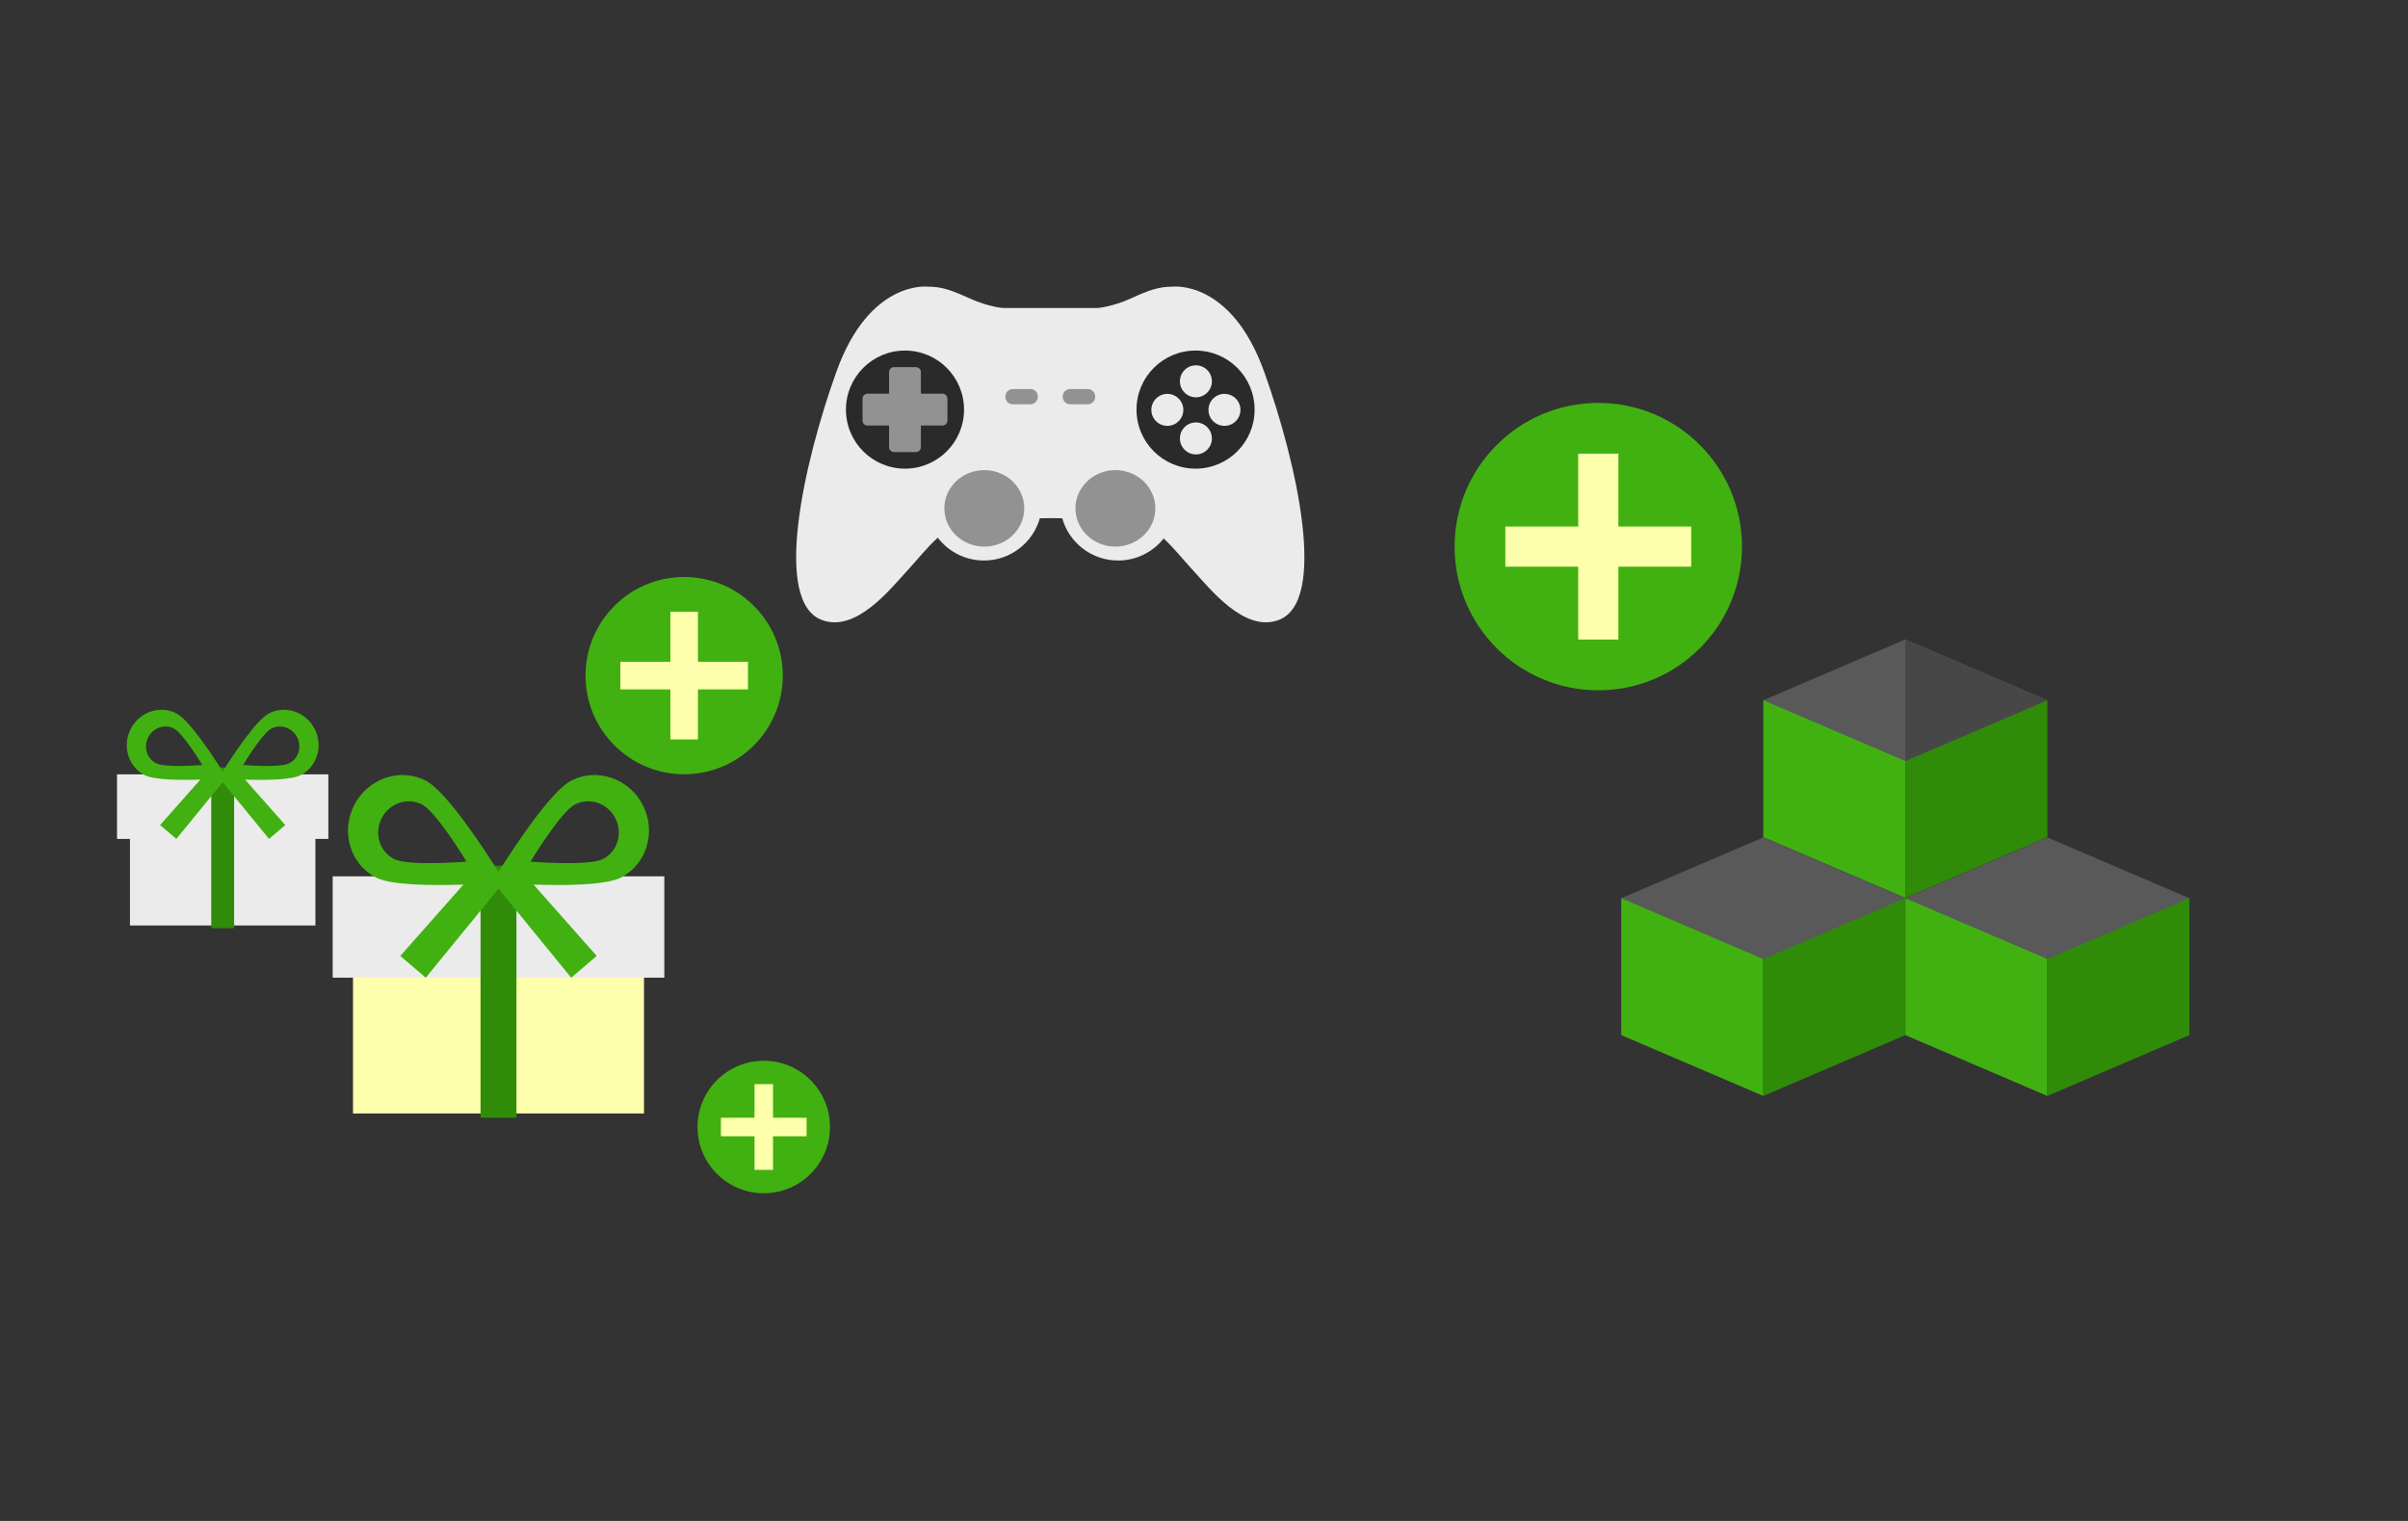 <?xml version="1.0" encoding="utf-8"?>
<!-- Generator: Adobe Illustrator 15.1.0, SVG Export Plug-In . SVG Version: 6.00 Build 0)  -->
<!DOCTYPE svg PUBLIC "-//W3C//DTD SVG 1.1//EN" "http://www.w3.org/Graphics/SVG/1.1/DTD/svg11.dtd">
<svg version="1.1" id="圖層_1" xmlns="http://www.w3.org/2000/svg" xmlns:xlink="http://www.w3.org/1999/xlink" x="0px" y="0px"
	 width="570px" height="360px" viewBox="0 0 570 360" enable-background="new 0 0 570 360" xml:space="preserve">
<rect x="0" y="0" width="570" height="360" fill="#333333" stroke="none"/>
<g>
	<g>
		<path fill="#EBEBEB" d="M299.251,88.011c-7.852-21.912-21.709-20.158-21.709-20.158c-3.291,0.001-5.543,0.82-9.873,2.793
			c-4.33,1.971-7.794,2.247-7.794,2.247h-10.864h-0.8h-10.863c0,0-3.465-0.276-7.794-2.247c-4.331-1.973-6.582-2.792-9.873-2.793
			c0,0-13.857-1.754-21.709,20.158c-7.853,21.914-15.013,54.343-3.465,58.725c8.18,3.103,16.326-7.428,20.664-12.125
			c2.086-2.258,4.271-5.049,6.811-7.346c2.514,3.284,6.473,5.405,10.928,5.405c6.293,0,11.596-4.229,13.23-10
			c1.115-0.014,1.994-0.025,2.471-0.031c0.527,0.007,1.545,0.02,2.828,0.036c1.637,5.768,6.938,9.996,13.23,9.996
			c4.369,0,8.26-2.041,10.779-5.217c2.45,2.26,4.574,4.962,6.603,7.158c4.338,4.697,12.484,15.228,20.664,12.125
			C314.263,142.354,307.103,109.925,299.251,88.011z"/>
	</g>
	<g>
		<path fill="#2A2A2A" d="M228.197,96.952c0-7.719-6.257-13.976-13.976-13.976s-13.977,6.257-13.977,13.976
			c0,7.718,6.258,13.976,13.977,13.976S228.197,104.67,228.197,96.952z"/>
	</g>
	<g>
		<path fill="#2A2A2A" d="M296.978,96.952c0-7.719-6.258-13.976-13.977-13.976c-7.718,0-13.976,6.257-13.976,13.976
			c0,7.718,6.258,13.976,13.976,13.976C290.72,110.927,296.978,104.67,296.978,96.952z"/>
	</g>
	<g>
		<path fill="#929292" d="M242.45,120.327c0-4.999-4.234-9.052-9.456-9.052s-9.456,4.053-9.456,9.052s4.234,9.052,9.456,9.052
			S242.45,125.326,242.45,120.327z"/>
	</g>
	<g>
		<path fill="#929292" d="M273.483,120.327c0-4.999-4.233-9.052-9.455-9.052c-5.223,0-9.456,4.053-9.456,9.052
			s4.233,9.052,9.456,9.052C269.25,129.378,273.483,125.326,273.483,120.327z"/>
	</g>
	<g>
		<path fill="#EBEBEB" d="M283.084,86.47c2.091,0,3.785,1.695,3.785,3.785c0,2.09-1.694,3.786-3.785,3.786s-3.785-1.695-3.785-3.786
			C279.299,88.165,280.993,86.47,283.084,86.47z"/>
	</g>
	<path fill="#EBEBEB" d="M283.084,99.989c2.091,0,3.785,1.695,3.785,3.785s-1.694,3.785-3.785,3.785s-3.785-1.695-3.785-3.785
		S280.993,99.989,283.084,99.989z"/>
	<path fill="#EBEBEB" d="M293.629,97.014c0,2.091-1.694,3.786-3.785,3.786s-3.785-1.695-3.785-3.786c0-2.09,1.694-3.785,3.785-3.785
		S293.629,94.924,293.629,97.014z"/>
	<g>
		<path fill="#EBEBEB" d="M280.11,97.014c0,2.091-1.695,3.786-3.786,3.786c-2.09,0-3.785-1.695-3.785-3.786
			c0-2.09,1.695-3.785,3.785-3.785C278.415,93.229,280.11,94.924,280.11,97.014z"/>
	</g>
	<g>
		<path fill="#929292" d="M245.672,93.89c0-0.998-0.778-1.806-1.739-1.806h-4.222c-0.96,0-1.739,0.809-1.739,1.806l0,0
			c0,0.998,0.779,1.806,1.739,1.806h4.222C244.894,95.695,245.672,94.887,245.672,93.89L245.672,93.89z"/>
	</g>
	<g>
		<path fill="#929292" d="M259.25,93.89c0-0.998-0.778-1.806-1.739-1.806h-4.222c-0.961,0-1.739,0.809-1.739,1.806l0,0
			c0,0.998,0.778,1.806,1.739,1.806h4.222C258.472,95.695,259.25,94.887,259.25,93.89L259.25,93.89z"/>
	</g>
	<g>
		<path fill="#929292" d="M223.093,93.183h-5.104v-5.104c0-0.651-0.527-1.178-1.178-1.178h-5.182c-0.65,0-1.178,0.527-1.178,1.178
			v5.104h-5.104c-0.65,0-1.177,0.527-1.177,1.178v5.181c0,0.651,0.526,1.178,1.177,1.178h5.104v5.104
			c0,0.65,0.527,1.178,1.178,1.178h5.182c0.65,0,1.178-0.527,1.178-1.178v-5.104h5.104c0.651,0,1.179-0.527,1.179-1.178V94.36
			C224.271,93.71,223.745,93.183,223.093,93.183z"/>
	</g>
</g>
<g>
	<g>
		<polygon fill="#41B111" points="417.391,165.745 417.391,198.145 451.014,212.541 451.014,183.746 451.014,165.745 		"/>
		<polygon fill="#308C08" points="484.638,165.745 484.638,198.145 451.014,212.541 451.014,183.746 451.014,165.745 		"/>
		<polygon fill="#595959" points="451.015,151.348 417.391,165.745 451.015,180.143 484.638,165.745 		"/>
		<polygon fill="#474747" points="484.638,165.745 451.015,151.348 451.014,151.348 451.014,180.143 451.015,180.143 		"/>
	</g>
	<g>
		<polygon fill="#41B111" points="451.015,212.605 451.015,245.005 484.638,259.402 484.638,230.607 484.638,212.605 		"/>
		<polygon fill="#308C08" points="518.262,212.605 518.262,245.005 484.638,259.402 484.638,230.607 484.638,212.605 		"/>
		<polygon fill="#595959" points="484.639,198.209 451.015,212.605 484.639,227.004 518.262,212.605 		"/>
	</g>
	<g>
		<polygon fill="#41B111" points="383.768,212.605 383.768,245.005 417.391,259.402 417.391,230.607 417.391,212.605 		"/>
		<polygon fill="#308C08" points="451.015,212.605 451.015,245.005 417.391,259.402 417.391,230.607 417.391,212.605 		"/>
		<polygon fill="#595959" points="417.392,198.209 383.768,212.605 417.392,227.004 451.015,212.605 		"/>
	</g>
</g>
<g>
	<rect x="83.56" y="224.351" fill="#FEFFAD" width="68.881" height="39.207"/>
	<rect x="78.75" y="207.425" fill="#EBEBEB" width="78.5" height="23.982"/>
	<rect x="113.75" y="204.888" fill="#308C08" width="8.5" height="59.67"/>
	<path fill="#41B111" d="M152.17,190.581c-3.24-6.339-10.829-8.942-16.95-5.814c-4.819,2.464-13.671,15.954-17.22,21.584
		c-3.549-5.63-12.401-19.12-17.22-21.584c-6.122-3.128-13.71-0.524-16.951,5.814c-3.24,6.341-0.907,14.017,5.215,17.146
		c3.534,1.807,13.154,1.896,20.654,1.65l-14.954,16.887l6.045,5.144L118,210.353l17.21,21.055l6.045-5.144l-14.953-16.887
		c7.499,0.246,17.12,0.156,20.654-1.65C153.077,204.598,155.412,196.922,152.17,190.581z M93.27,203.32
		c-3.445-1.761-4.759-6.081-2.935-9.648c1.824-3.568,6.095-5.034,9.539-3.272c3.445,1.761,10.559,13.545,10.559,13.545
		S96.714,205.081,93.27,203.32z M142.73,203.32c-3.445,1.761-17.163,0.624-17.163,0.624s7.113-11.784,10.558-13.545
		c3.444-1.762,7.716-0.296,9.54,3.272C147.488,197.239,146.175,201.56,142.73,203.32z"/>
</g>
<g>
	<rect x="30.766" y="194.069" fill="#EBEBEB" width="43.895" height="24.984"/>
	<rect x="27.701" y="183.282" fill="#EBEBEB" width="50.025" height="15.283"/>
	<rect x="50.005" y="181.666" fill="#308C08" width="5.417" height="38.025"/>
	<path fill="#41B111" d="M74.489,172.548c-2.065-4.039-6.901-5.698-10.802-3.705c-3.071,1.57-8.711,10.167-10.974,13.754
		c-2.262-3.587-7.903-12.184-10.973-13.754c-3.901-1.993-8.738-0.334-10.802,3.705c-2.065,4.041-0.579,8.933,3.323,10.926
		c2.252,1.151,8.383,1.209,13.162,1.052l-9.529,10.762l3.852,3.277l10.967-13.417l10.968,13.417l3.852-3.277l-9.528-10.762
		c4.778,0.157,10.91,0.1,13.162-1.052C75.067,181.481,76.556,176.589,74.489,172.548z M36.954,180.667
		c-2.195-1.122-3.032-3.875-1.87-6.148c1.162-2.274,3.883-3.208,6.078-2.085c2.196,1.122,6.729,8.632,6.729,8.632
		S39.149,181.789,36.954,180.667z M68.474,180.667c-2.195,1.123-10.938,0.399-10.938,0.399s4.533-7.511,6.728-8.632
		c2.195-1.123,4.917-0.188,6.08,2.085C71.505,176.792,70.668,179.545,68.474,180.667z"/>
</g>
<g>
	<circle fill="#41B111" cx="378.333" cy="129.378" r="34.013"/>
	<polygon fill="#FEFFAD" points="400.333,124.628 383.083,124.628 383.083,107.378 373.583,107.378 373.583,124.628 
		356.333,124.628 356.333,134.128 373.583,134.128 373.583,151.378 383.083,151.378 383.083,134.128 400.333,134.128 	"/>
</g>
<g>
	<circle fill="#41B111" cx="161.948" cy="159.917" r="23.346"/>
	<polygon fill="#FEFFAD" points="177.048,156.656 165.208,156.656 165.208,144.816 158.688,144.816 158.688,156.656 
		146.848,156.656 146.848,163.177 158.688,163.177 158.688,175.017 165.208,175.017 165.208,163.177 177.048,163.177 	"/>
</g>
<g>
	<circle fill="#41B111" cx="180.791" cy="266.757" r="15.679"/>
	<polygon fill="#FEFFAD" points="190.933,264.566 182.981,264.566 182.981,256.614 178.602,256.614 178.602,264.566 170.65,264.566 
		170.65,268.946 178.602,268.946 178.602,276.898 182.981,276.898 182.981,268.946 190.933,268.946 	"/>
</g>
</svg>
